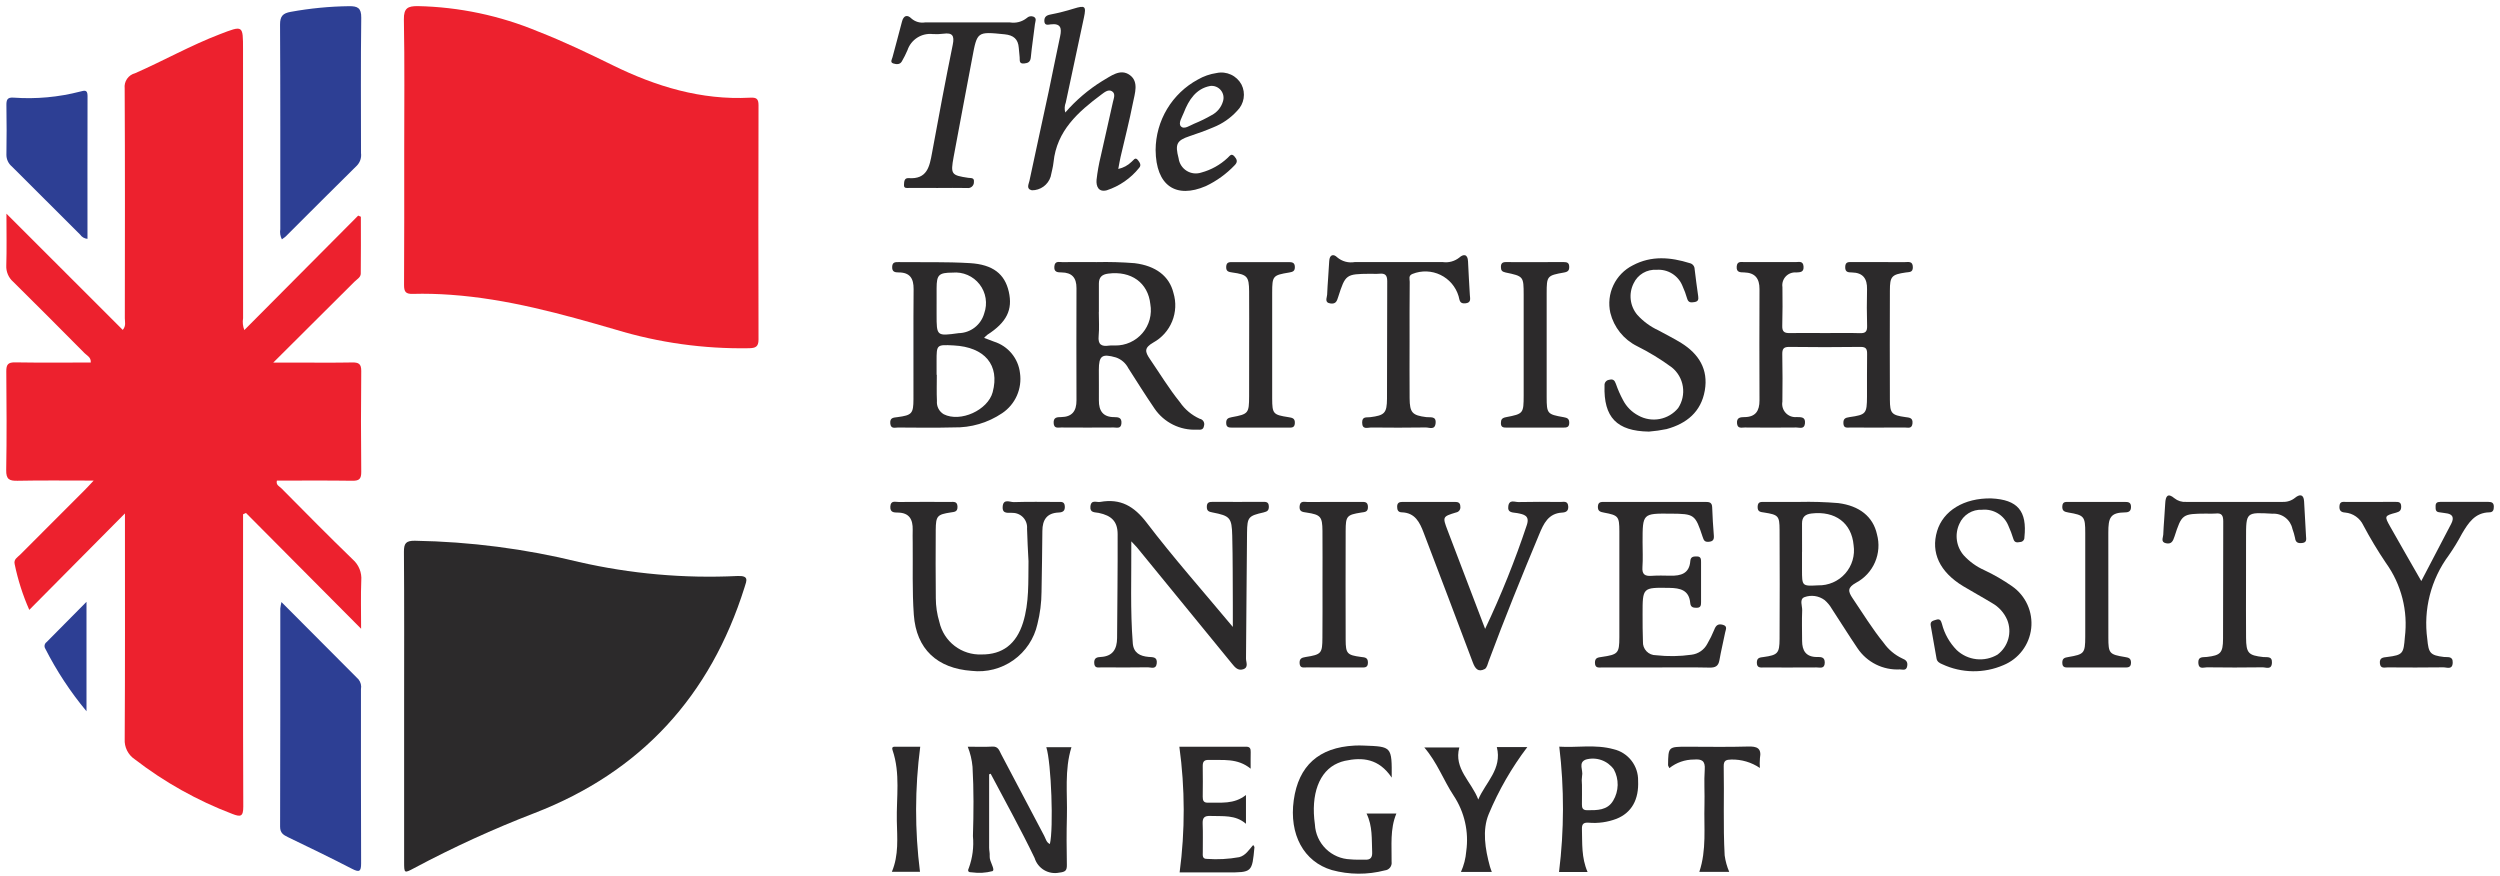 <svg width="314" height="110" viewBox="0 0 314 110" fill="none" xmlns="http://www.w3.org/2000/svg">
<path d="M229.261 41.832C230.71 41.832 232.161 41.799 233.61 41.846C234.304 41.868 234.528 41.64 234.509 40.946C234.465 39.409 234.462 37.871 234.5 36.333C234.535 34.993 233.986 34.245 232.6 34.22C232.134 34.211 231.745 34.202 231.758 33.536C231.772 32.845 232.198 32.914 232.646 32.915C234.846 32.92 237.038 32.915 239.235 32.922C239.683 32.922 240.245 32.754 240.253 33.557C240.259 34.242 239.803 34.157 239.37 34.223C237.598 34.48 237.37 34.708 237.37 36.492C237.352 41.062 237.352 45.632 237.37 50.201C237.378 51.923 237.595 52.144 239.295 52.383C239.803 52.455 240.274 52.451 240.209 53.175C240.144 53.899 239.615 53.693 239.222 53.695C236.937 53.71 234.653 53.705 232.368 53.7C231.994 53.7 231.558 53.816 231.531 53.174C231.506 52.589 231.765 52.465 232.295 52.389C234.389 52.089 234.483 51.956 234.495 49.789C234.503 48.032 234.48 46.274 234.508 44.517C234.517 43.903 234.441 43.562 233.677 43.572C230.689 43.614 227.701 43.609 224.714 43.572C223.977 43.564 223.844 43.872 223.855 44.517C223.888 46.494 223.899 48.472 223.867 50.448C223.822 50.699 223.837 50.956 223.908 51.2C223.98 51.445 224.107 51.669 224.279 51.856C224.451 52.044 224.665 52.189 224.902 52.28C225.14 52.372 225.395 52.407 225.649 52.384C226.149 52.409 226.779 52.302 226.706 53.157C226.638 53.964 226.026 53.688 225.607 53.693C223.454 53.717 221.3 53.712 219.147 53.693C218.747 53.693 218.226 53.879 218.169 53.163C218.112 52.447 218.58 52.39 219.092 52.388C220.5 52.382 220.998 51.606 220.992 50.288C220.972 45.631 220.972 40.974 220.992 36.316C221 34.967 220.434 34.256 219.068 34.216C218.574 34.203 218.076 34.231 218.13 33.477C218.181 32.777 218.684 32.918 219.094 32.917C221.246 32.907 223.399 32.907 225.552 32.917C225.952 32.917 226.466 32.742 226.524 33.46C226.584 34.204 226.108 34.194 225.605 34.22C225.362 34.199 225.117 34.233 224.89 34.319C224.662 34.406 224.457 34.544 224.29 34.721C224.124 34.899 223.999 35.112 223.927 35.345C223.855 35.578 223.837 35.824 223.873 36.065C223.895 37.69 223.895 39.316 223.852 40.941C223.833 41.647 224.11 41.849 224.779 41.833C226.272 41.806 227.767 41.832 229.261 41.832Z" fill="#2C2A2B"/>
<path d="M142.093 67.994C142.118 72.494 141.949 76.653 142.279 80.807C142.379 82.007 143.191 82.416 144.261 82.507C144.774 82.552 145.381 82.472 145.288 83.314C145.199 84.126 144.575 83.809 144.172 83.814C142.239 83.846 140.306 83.836 138.373 83.822C137.973 83.822 137.458 83.993 137.433 83.259C137.411 82.625 137.778 82.539 138.258 82.514C139.766 82.436 140.297 81.514 140.306 80.14C140.335 75.789 140.391 71.44 140.375 67.088C140.37 65.505 139.621 64.76 138 64.42C137.518 64.32 136.867 64.437 136.957 63.595C137.057 62.708 137.735 63.122 138.181 63.042C140.724 62.586 142.434 63.563 144.029 65.657C147.376 70.049 151.049 74.193 154.843 78.744C154.843 77.599 154.843 76.796 154.843 75.992C154.824 73.092 154.843 70.192 154.769 67.292C154.714 65.015 154.491 64.792 152.285 64.362C151.83 64.274 151.573 64.187 151.576 63.656C151.576 63.088 151.882 63.03 152.335 63.033C154.401 63.046 156.466 63.039 158.534 63.033C158.934 63.033 159.346 62.982 159.365 63.587C159.381 64.064 159.219 64.244 158.72 64.357C156.803 64.792 156.653 64.939 156.628 66.898C156.561 72.171 156.56 77.445 156.498 82.718C156.493 83.167 156.862 83.833 156.129 84.064C155.472 84.271 155.099 83.801 154.722 83.339C150.752 78.468 146.775 73.602 142.791 68.739C142.65 68.583 142.495 68.431 142.093 67.994Z" fill="#2C2A2B"/>
<path d="M137.74 32.92C139.331 32.884 140.922 32.929 142.508 33.055C145.164 33.384 146.867 34.674 147.386 36.797C147.742 37.969 147.684 39.227 147.222 40.362C146.76 41.496 145.922 42.436 144.848 43.026C143.697 43.692 143.797 44.172 144.434 45.101C145.674 46.913 146.809 48.795 148.192 50.507C148.815 51.42 149.678 52.143 150.685 52.597C150.781 52.614 150.872 52.651 150.953 52.706C151.033 52.76 151.101 52.831 151.152 52.914C151.203 52.997 151.236 53.089 151.249 53.186C151.261 53.282 151.253 53.38 151.226 53.473C151.134 54.066 150.721 53.966 150.335 53.964C149.296 54.016 148.262 53.801 147.331 53.339C146.4 52.877 145.602 52.184 145.016 51.326C143.876 49.659 142.806 47.944 141.715 46.243C141.393 45.612 140.84 45.131 140.171 44.898C138.412 44.392 138.014 44.667 138.015 46.468C138.015 47.742 138.031 49.016 138.02 50.29C138.009 51.59 138.532 52.39 139.938 52.39C140.454 52.39 140.907 52.439 140.852 53.167C140.797 53.895 140.264 53.69 139.878 53.693C137.678 53.71 135.484 53.707 133.287 53.693C132.887 53.693 132.378 53.861 132.339 53.137C132.298 52.391 132.788 52.393 133.279 52.386C134.669 52.365 135.211 51.615 135.206 50.286C135.19 45.585 135.19 40.885 135.206 36.186C135.212 34.872 134.626 34.229 133.328 34.216C132.807 34.216 132.353 34.176 132.429 33.445C132.5 32.734 133.028 32.927 133.417 32.922C134.781 32.908 136.143 32.92 137.74 32.92ZM138.02 39.181H138.011C138.011 40.192 138.084 41.209 137.99 42.211C137.89 43.258 138.327 43.549 139.27 43.411C139.528 43.373 139.795 43.411 140.059 43.394C140.712 43.403 141.358 43.268 141.952 42.999C142.546 42.73 143.073 42.332 143.495 41.835C143.918 41.339 144.225 40.755 144.396 40.125C144.566 39.495 144.595 38.836 144.481 38.194C144.191 35.507 142.072 33.994 139.197 34.366C138.383 34.466 138.02 34.839 138.02 35.627V39.181Z" fill="#2C2A2B"/>
<path d="M225.961 63.041C227.602 63.002 229.244 63.05 230.88 63.187C233.541 63.522 235.26 64.887 235.748 67.112C236.065 68.272 235.979 69.505 235.503 70.609C235.027 71.714 234.19 72.623 233.128 73.189C232.033 73.803 232.088 74.255 232.693 75.148C233.975 77.038 235.163 78.993 236.61 80.768C237.198 81.597 237.99 82.261 238.91 82.695C239.382 82.885 239.639 83.108 239.545 83.659C239.438 84.291 238.965 84.079 238.62 84.079C237.582 84.134 236.547 83.919 235.616 83.455C234.686 82.991 233.891 82.294 233.311 81.431C232.201 79.797 231.163 78.113 230.076 76.463C229.838 76.046 229.528 75.674 229.162 75.363C228.805 75.1 228.388 74.929 227.949 74.865C227.51 74.802 227.062 74.848 226.646 74.999C225.97 75.251 226.378 76.099 226.354 76.665C226.299 77.937 226.342 79.213 226.344 80.487C226.344 81.721 226.823 82.508 228.19 82.521C228.652 82.521 229.2 82.467 229.19 83.229C229.176 84.049 228.58 83.829 228.151 83.829C225.951 83.846 223.755 83.837 221.558 83.836C221.125 83.836 220.659 83.928 220.659 83.224C220.659 82.574 221.074 82.582 221.529 82.518C223.284 82.27 223.505 82.051 223.514 80.248C223.538 75.677 223.538 71.107 223.514 66.537C223.506 64.798 223.353 64.653 221.592 64.376C221.135 64.304 220.745 64.311 220.758 63.656C220.772 62.943 221.237 63.049 221.659 63.047C223.02 63.038 224.382 63.041 225.961 63.041ZM226.339 69.303H226.332V71.544C226.332 73.626 226.332 73.626 228.357 73.519C228.998 73.535 229.635 73.41 230.223 73.154C230.811 72.898 231.335 72.516 231.76 72.036C232.184 71.555 232.499 70.988 232.681 70.373C232.863 69.758 232.908 69.111 232.813 68.477C232.564 65.682 230.505 64.147 227.535 64.493C226.734 64.586 226.334 64.937 226.334 65.743C226.341 66.929 226.339 68.116 226.339 69.3V69.303Z" fill="#2C2A2B"/>
<path d="M123.601 42.439C124.131 42.639 124.495 42.763 124.851 42.91C125.717 43.182 126.485 43.699 127.064 44.399C127.643 45.099 128.006 45.951 128.11 46.853C128.25 47.818 128.114 48.802 127.72 49.694C127.325 50.585 126.687 51.347 125.878 51.892C124.08 53.106 121.948 53.732 119.779 53.683C117.453 53.744 115.123 53.711 112.796 53.697C112.411 53.697 111.877 53.908 111.818 53.176C111.759 52.444 112.219 52.458 112.73 52.39C114.53 52.152 114.723 51.948 114.73 50.153C114.744 45.541 114.707 40.929 114.749 36.318C114.761 34.97 114.284 34.218 112.881 34.218C112.39 34.218 112.03 34.145 112.058 33.506C112.083 32.915 112.448 32.915 112.858 32.919C115.843 32.952 118.834 32.872 121.811 33.048C124.728 33.221 126.197 34.425 126.701 36.626C127.224 38.906 126.439 40.485 124.002 42.054C123.859 42.173 123.725 42.302 123.601 42.439ZM117.636 47.077H117.665C117.665 48.177 117.627 49.271 117.679 50.365C117.649 50.696 117.714 51.029 117.867 51.325C118.019 51.62 118.253 51.866 118.541 52.033C120.622 53.081 124.076 51.521 124.68 49.257C125.587 45.857 123.699 43.589 119.781 43.386C117.634 43.275 117.634 43.275 117.634 45.366L117.636 47.077ZM117.636 38.177V39.495C117.636 42.226 117.636 42.225 120.402 41.845C121.135 41.832 121.844 41.583 122.423 41.134C123.003 40.685 123.422 40.061 123.619 39.355C123.835 38.747 123.895 38.094 123.793 37.457C123.691 36.819 123.429 36.218 123.033 35.709C122.637 35.199 122.119 34.797 121.527 34.54C120.935 34.284 120.287 34.18 119.645 34.24C117.912 34.248 117.644 34.504 117.637 36.198C117.635 36.858 117.638 37.517 117.637 38.177H117.636Z" fill="#2C2A2B"/>
<path d="M207.972 83.832C205.73 83.832 203.488 83.832 201.245 83.832C200.83 83.832 200.336 83.969 200.325 83.247C200.316 82.614 200.692 82.58 201.166 82.512C203.233 82.212 203.386 82.05 203.391 80.042C203.402 75.601 203.402 71.16 203.391 66.72C203.385 64.864 203.261 64.72 201.483 64.389C200.983 64.297 200.663 64.204 200.696 63.602C200.729 63 201.136 63.045 201.531 63.045C205.751 63.045 209.971 63.043 214.192 63.04C214.685 63.04 215.033 63.089 215.05 63.724C215.083 64.91 215.171 66.095 215.26 67.278C215.297 67.761 215.16 68 214.635 68.048C214.11 68.096 214 67.884 213.85 67.428C212.916 64.596 212.81 64.539 209.855 64.514C206.308 64.484 206.308 64.484 206.308 68.076C206.308 69.131 206.366 70.19 206.29 71.24C206.225 72.15 206.607 72.382 207.428 72.325C208.216 72.271 209.011 72.291 209.802 72.308C211.116 72.336 212.184 72.044 212.302 70.467C212.344 69.907 212.707 69.884 213.135 69.888C213.659 69.894 213.652 70.249 213.652 70.612C213.652 72.283 213.652 73.953 213.652 75.624C213.652 75.999 213.631 76.331 213.119 76.338C212.679 76.344 212.342 76.286 212.294 75.738C212.152 74.11 211.033 73.859 209.678 73.838C206.307 73.785 206.305 73.765 206.309 77.162C206.309 78.305 206.31 79.449 206.354 80.59C206.341 80.811 206.374 81.032 206.45 81.24C206.526 81.448 206.645 81.638 206.798 81.798C206.951 81.958 207.135 82.085 207.339 82.17C207.543 82.256 207.763 82.299 207.984 82.296C209.471 82.464 210.972 82.443 212.453 82.233C212.871 82.183 213.27 82.032 213.616 81.793C213.963 81.554 214.245 81.234 214.44 80.861C214.772 80.292 215.063 79.7 215.311 79.09C215.518 78.539 215.797 78.312 216.388 78.474C217.016 78.646 216.751 79.074 216.682 79.427C216.453 80.59 216.163 81.743 215.962 82.911C215.83 83.675 215.447 83.868 214.703 83.851C212.459 83.8 210.215 83.832 207.972 83.832Z" fill="#2C2A2B"/>
<path d="M129.18 70.483C129.116 69.122 129.026 67.762 128.997 66.4C129.019 66.147 128.988 65.892 128.906 65.652C128.825 65.411 128.693 65.191 128.521 65.004C128.349 64.817 128.14 64.669 127.907 64.568C127.674 64.466 127.422 64.415 127.169 64.417C126.703 64.355 125.88 64.632 125.934 63.665C125.996 62.572 126.853 63.081 127.345 63.065C129.189 63.006 131.037 63.038 132.884 63.044C133.265 63.044 133.695 62.957 133.739 63.572C133.781 64.155 133.514 64.348 132.979 64.372C131.493 64.429 130.925 65.28 130.922 66.697C130.914 69.247 130.847 71.797 130.816 74.345C130.807 75.709 130.633 77.067 130.299 78.389C129.892 80.215 128.823 81.825 127.299 82.909C125.775 83.993 123.904 84.475 122.046 84.261C117.709 83.95 115.085 81.528 114.776 77.219C114.559 74.2 114.67 71.157 114.635 68.119C114.629 67.592 114.62 67.064 114.635 66.537C114.661 65.258 114.224 64.403 112.779 64.379C112.308 64.372 111.786 64.388 111.825 63.63C111.868 62.808 112.463 63.054 112.885 63.05C115.039 63.029 117.193 63.037 119.347 63.043C119.771 63.043 120.247 62.938 120.261 63.643C120.277 64.297 119.881 64.289 119.423 64.36C117.716 64.623 117.545 64.795 117.528 66.56C117.501 69.418 117.518 72.276 117.538 75.133C117.541 76.146 117.692 77.154 117.986 78.124C118.251 79.319 118.929 80.382 119.9 81.127C120.871 81.872 122.073 82.253 123.296 82.201C125.903 82.22 127.652 80.901 128.496 78.196C129.276 75.683 129.143 73.076 129.18 70.483Z" fill="#2C2A2B"/>
<path d="M133.8 14.132C135.133 12.593 136.69 11.264 138.42 10.19C139.506 9.58 140.705 8.543 141.92 9.439C143.06 10.28 142.53 11.739 142.301 12.906C141.855 15.189 141.267 17.444 140.744 19.712C140.638 20.173 140.564 20.643 140.455 21.22C141.083 21.085 141.661 20.776 142.12 20.327C142.359 20.167 142.57 19.627 142.947 20.139C143.147 20.413 143.391 20.739 143.072 21.087C142.02 22.398 140.61 23.375 139.014 23.9C137.978 24.172 137.656 23.407 137.727 22.58C137.841 21.578 138.018 20.584 138.258 19.604C138.758 17.331 139.294 15.066 139.788 12.792C139.888 12.347 140.151 11.757 139.658 11.46C139.203 11.185 138.723 11.586 138.352 11.86C135.421 14.044 132.726 16.402 132.322 20.385C132.26 20.994 132.083 21.591 131.96 22.193C131.802 22.692 131.487 23.127 131.063 23.434C130.639 23.742 130.128 23.905 129.605 23.901C128.85 23.732 129.21 23.128 129.297 22.715C130.088 18.977 130.915 15.246 131.713 11.509C132.207 9.19 132.651 6.86 133.156 4.544C133.382 3.509 133.206 2.913 131.972 3.059C131.682 3.094 131.205 3.251 131.171 2.675C131.144 2.154 131.397 1.925 131.934 1.824C132.923 1.632 133.901 1.385 134.864 1.084C136.283 0.647 136.448 0.762 136.146 2.184C135.391 5.75 134.623 9.313 133.863 12.878C133.703 13.277 133.681 13.719 133.8 14.132Z" fill="#2C2A2B"/>
<path d="M186.532 78.987C188.541 74.746 190.291 70.387 191.772 65.934C192.163 64.748 191.39 64.603 190.56 64.445C190.036 64.345 189.302 64.456 189.446 63.545C189.581 62.695 190.274 63.069 190.717 63.058C192.474 63.015 194.232 63.032 195.99 63.047C196.39 63.047 196.914 62.869 196.969 63.583C197.015 64.175 196.707 64.355 196.193 64.383C194.469 64.475 193.876 65.783 193.328 67.103C191.128 72.371 188.981 77.658 186.993 83.01C186.859 83.372 186.757 83.889 186.482 84.032C185.662 84.458 185.282 83.997 184.982 83.193C182.955 77.764 180.876 72.355 178.822 66.936C178.322 65.613 177.741 64.396 176.054 64.348C175.594 64.334 175.482 64.048 175.482 63.639C175.482 63.175 175.721 63.039 176.145 63.039C178.345 63.046 180.543 63.046 182.738 63.039C183.153 63.039 183.413 63.15 183.417 63.619C183.431 63.703 183.429 63.79 183.409 63.873C183.389 63.957 183.354 64.035 183.304 64.105C183.253 64.174 183.19 64.233 183.117 64.278C183.044 64.323 182.963 64.353 182.878 64.366C181.178 64.883 181.17 64.911 181.809 66.594C183.375 70.727 184.95 74.858 186.532 78.987Z" fill="#2C2A2B"/>
<path d="M177.043 42.911C177.043 45.284 177.027 47.656 177.048 50.028C177.064 51.838 177.385 52.168 179.148 52.391C179.657 52.456 180.419 52.215 180.309 53.18C180.209 54.057 179.509 53.68 179.066 53.689C176.782 53.726 174.497 53.719 172.213 53.694C171.769 53.694 171.094 54.01 171.087 53.073C171.08 52.273 171.642 52.455 172.087 52.399C173.894 52.173 174.197 51.899 174.207 50.072C174.235 45.152 174.207 40.231 174.236 35.311C174.236 34.525 173.944 34.311 173.236 34.38C172.845 34.418 172.446 34.38 172.051 34.388C169.06 34.416 168.988 34.457 168.08 37.288C167.92 37.788 167.802 38.198 167.142 38.12C166.295 38.02 166.673 37.407 166.688 37.012C166.745 35.612 166.882 34.212 166.949 32.804C166.989 31.962 167.491 31.859 167.949 32.318C168.249 32.573 168.602 32.759 168.982 32.863C169.362 32.966 169.76 32.985 170.149 32.918C173.839 32.924 177.529 32.924 181.22 32.918C181.587 32.969 181.961 32.945 182.319 32.846C182.677 32.747 183.01 32.576 183.3 32.344C183.77 31.911 184.35 31.859 184.384 32.833C184.432 34.233 184.545 35.633 184.613 37.042C184.636 37.494 184.827 38.026 184.038 38.102C183.292 38.173 183.332 37.654 183.2 37.202C183.027 36.622 182.735 36.085 182.344 35.624C181.952 35.164 181.468 34.79 180.924 34.526C180.379 34.263 179.786 34.116 179.182 34.094C178.577 34.073 177.975 34.178 177.414 34.402C176.865 34.613 177.063 35.049 177.06 35.396C177.034 37.9 177.042 40.407 177.043 42.911Z" fill="#2C2A2B"/>
<path d="M282.1 73.117C282.1 75.447 282.085 77.777 282.106 80.106C282.123 82.037 282.397 82.315 284.256 82.524C284.731 82.577 285.398 82.367 285.356 83.248C285.311 84.175 284.604 83.809 284.174 83.816C281.845 83.851 279.514 83.846 277.185 83.816C276.785 83.816 276.156 84.116 276.109 83.274C276.06 82.411 276.69 82.574 277.182 82.512C278.893 82.312 279.205 82.012 279.214 80.256C279.241 75.333 279.214 70.409 279.239 65.486C279.239 64.769 279.066 64.406 278.285 64.499C277.891 64.524 277.495 64.527 277.1 64.509C274.1 64.532 274.035 64.559 273.114 67.399C272.926 67.979 272.723 68.378 272.049 68.233C271.349 68.083 271.688 67.533 271.703 67.163C271.758 65.846 271.889 64.532 271.953 63.216C271.996 62.316 272.269 61.871 273.11 62.582C273.522 62.914 274.044 63.077 274.571 63.039C278.615 63.039 282.659 63.039 286.703 63.039C287.274 63.063 287.834 62.876 288.274 62.512C288.806 62.079 289.345 62.026 289.394 62.979C289.469 64.427 289.558 65.879 289.635 67.323C289.655 67.706 289.771 68.132 289.156 68.201C288.635 68.26 288.323 68.148 288.256 67.558C288.173 67.172 288.063 66.793 287.927 66.422C287.809 65.859 287.492 65.358 287.034 65.009C286.576 64.66 286.009 64.487 285.435 64.522C282.103 64.335 282.104 64.3 282.104 67.575C282.102 69.424 282.1 71.271 282.1 73.117Z" fill="#2C2A2B"/>
<path d="M304.113 72.981L307.863 65.803C308.273 65.019 308.084 64.549 307.163 64.456C306.901 64.43 306.643 64.367 306.381 64.343C305.86 64.296 305.918 63.913 305.912 63.564C305.905 63.174 306.102 63.036 306.485 63.038C308.507 63.049 310.529 63.049 312.552 63.038C312.975 63.038 313.221 63.162 313.225 63.626C313.225 64.026 313.145 64.34 312.673 64.349C310.848 64.382 310.019 65.681 309.222 67.035C308.728 67.967 308.178 68.869 307.576 69.735C305.326 72.762 304.354 76.55 304.87 80.286C305.031 82.011 305.216 82.307 306.954 82.515C307.43 82.572 308.095 82.366 308.061 83.241C308.026 84.168 307.319 83.812 306.887 83.818C304.557 83.851 302.227 83.841 299.897 83.825C299.507 83.825 298.973 84.025 298.913 83.305C298.853 82.585 299.323 82.578 299.832 82.516C301.838 82.27 301.887 82.063 302.05 80.029C302.461 76.735 301.613 73.407 299.675 70.712C298.643 69.182 297.692 67.598 296.827 65.968C296.62 65.527 296.302 65.149 295.903 64.87C295.505 64.591 295.04 64.421 294.556 64.378C293.996 64.343 293.793 64.097 293.837 63.544C293.888 62.908 294.349 63.05 294.712 63.044C296.735 63.033 298.758 63.044 300.781 63.037C301.192 63.037 301.581 63.002 301.589 63.605C301.597 64.085 301.417 64.267 300.94 64.393C299.469 64.782 299.462 64.821 300.222 66.168C301.448 68.347 302.701 70.511 304.113 72.981Z" fill="#2C2A2B"/>
<path d="M207.107 54.209C203.069 54.147 201.402 52.419 201.529 48.425C201.511 48.253 201.562 48.081 201.671 47.946C201.779 47.811 201.936 47.724 202.108 47.704C202.598 47.57 202.8 47.758 202.961 48.223C203.204 48.928 203.505 49.611 203.86 50.266C204.288 51.092 204.961 51.765 205.785 52.194C206.597 52.646 207.541 52.8 208.454 52.627C209.367 52.454 210.19 51.967 210.779 51.249C211.304 50.452 211.513 49.489 211.366 48.546C211.22 47.604 210.728 46.749 209.987 46.149C208.609 45.133 207.145 44.238 205.613 43.475C204.784 43.063 204.055 42.477 203.476 41.755C202.897 41.034 202.481 40.195 202.259 39.297C201.995 38.13 202.13 36.908 202.641 35.826C203.152 34.744 204.011 33.864 205.079 33.326C207.42 32.082 209.816 32.297 212.238 33.052C212.409 33.09 212.561 33.184 212.671 33.319C212.781 33.454 212.843 33.622 212.845 33.796C212.978 34.93 213.132 36.061 213.292 37.196C213.348 37.596 213.313 37.865 212.824 37.942C212.391 38.01 212.061 38.034 211.907 37.508C211.751 36.961 211.553 36.426 211.316 35.908C211.06 35.27 210.607 34.73 210.023 34.367C209.439 34.004 208.754 33.836 208.069 33.888C207.471 33.847 206.876 33.988 206.36 34.292C205.845 34.597 205.434 35.05 205.182 35.593C204.863 36.227 204.738 36.94 204.821 37.644C204.905 38.348 205.193 39.013 205.652 39.554C206.392 40.369 207.289 41.027 208.289 41.489C209.248 42.022 210.237 42.502 211.167 43.081C213.367 44.452 214.586 46.388 214.123 49.048C213.657 51.731 211.838 53.206 209.323 53.893C208.591 54.046 207.851 54.151 207.107 54.209Z" fill="#2C2A2B"/>
<path d="M250.139 62.6C249.933 62.6 250.021 62.6 250.108 62.6C253.422 62.757 254.619 64.179 254.266 67.488C254.271 67.563 254.26 67.637 254.235 67.708C254.21 67.778 254.172 67.843 254.121 67.898C254.071 67.953 254.01 67.998 253.942 68.029C253.874 68.06 253.8 68.077 253.725 68.079C253.357 68.142 253.041 68.188 252.888 67.714C252.708 67.126 252.491 66.551 252.235 65.992C251.969 65.356 251.507 64.822 250.915 64.468C250.323 64.115 249.634 63.959 248.948 64.026C248.348 63.994 247.753 64.147 247.243 64.464C246.732 64.781 246.332 65.247 246.095 65.799C245.795 66.442 245.688 67.159 245.787 67.862C245.886 68.565 246.187 69.225 246.654 69.76C247.37 70.54 248.238 71.166 249.204 71.6C250.439 72.178 251.62 72.863 252.737 73.645C253.57 74.229 254.231 75.027 254.65 75.955C255.069 76.883 255.231 77.906 255.119 78.918C255.006 79.93 254.624 80.893 254.011 81.706C253.398 82.519 252.578 83.152 251.636 83.539C250.422 84.066 249.109 84.328 247.785 84.309C246.462 84.291 245.157 83.992 243.957 83.431C243.623 83.295 243.304 83.115 243.233 82.731C242.98 81.348 242.752 79.961 242.5 78.578C242.393 77.995 242.821 77.96 243.193 77.836C243.693 77.669 243.799 78.002 243.907 78.357C244.223 79.599 244.863 80.735 245.763 81.649C246.439 82.286 247.303 82.687 248.227 82.791C249.15 82.894 250.082 82.695 250.883 82.224C251.54 81.735 252.017 81.041 252.239 80.252C252.46 79.463 252.414 78.622 252.108 77.862C251.722 76.965 251.052 76.219 250.199 75.742C248.999 75.009 247.758 74.342 246.558 73.616C243.622 71.828 242.491 69.407 243.298 66.705C244.059 64.162 246.663 62.528 250.139 62.6Z" fill="#2C2A2B"/>
<path d="M117.779 23.609C116.593 23.609 115.407 23.616 114.221 23.604C113.941 23.604 113.514 23.71 113.541 23.234C113.562 22.876 113.542 22.334 114.118 22.373C116.463 22.547 116.751 20.913 117.067 19.186C117.895 14.653 118.749 10.124 119.667 5.609C119.902 4.46 119.612 4.079 118.481 4.236C118.045 4.292 117.605 4.306 117.166 4.279C116.483 4.2 115.793 4.358 115.212 4.727C114.631 5.096 114.195 5.654 113.977 6.306C113.771 6.79 113.534 7.261 113.269 7.715C113.02 8.146 112.568 8.082 112.205 7.972C111.753 7.834 112.031 7.451 112.097 7.193C112.48 5.706 112.908 4.23 113.281 2.741C113.481 1.928 113.953 1.799 114.481 2.329C114.711 2.53 114.982 2.678 115.276 2.763C115.57 2.847 115.879 2.865 116.18 2.816C119.737 2.816 123.294 2.816 126.852 2.816C127.221 2.876 127.598 2.859 127.96 2.765C128.321 2.672 128.659 2.504 128.952 2.273C129.062 2.161 129.202 2.084 129.356 2.052C129.509 2.021 129.669 2.037 129.813 2.097C130.258 2.297 130.027 2.707 129.99 3.022C129.827 4.422 129.604 5.806 129.471 7.204C129.415 7.79 129.118 7.926 128.627 7.974C127.956 8.039 128.104 7.556 128.068 7.189C128.03 6.796 127.986 6.403 127.958 6.009C127.879 4.909 127.302 4.423 126.188 4.309C122.722 3.963 122.735 3.933 122.11 7.294C121.339 11.436 120.532 15.571 119.775 19.716C119.375 21.9 119.486 22.016 121.617 22.336C121.942 22.385 122.389 22.284 122.324 22.848C122.329 22.958 122.31 23.067 122.268 23.168C122.226 23.27 122.161 23.36 122.08 23.434C121.998 23.507 121.901 23.561 121.796 23.592C121.691 23.623 121.58 23.63 121.472 23.613C120.239 23.585 119.008 23.609 117.779 23.609Z" fill="#2C2A2B"/>
<path d="M124.235 97.254C124.235 100.329 124.235 103.404 124.235 106.477C124.235 106.828 124.335 107.177 124.304 107.528C124.252 108.228 125.055 109.216 124.649 109.417C123.81 109.638 122.934 109.689 122.075 109.567C121.686 109.575 121.466 109.461 121.684 109.027C122.152 107.744 122.328 106.373 122.2 105.014C122.29 102.114 122.315 99.214 122.149 96.314C122.072 95.447 121.87 94.595 121.549 93.786C122.649 93.786 123.649 93.83 124.649 93.771C125.381 93.728 125.508 94.276 125.74 94.715C127.548 98.131 129.335 101.558 131.148 104.971C131.341 105.334 131.415 105.805 131.864 106.011C132.341 104.078 132.043 95.778 131.415 93.848H134.574C133.683 96.718 134.079 99.656 134.003 102.562C133.95 104.582 133.958 106.604 133.998 108.625C134.012 109.36 133.793 109.515 133.048 109.601C132.395 109.737 131.716 109.624 131.142 109.285C130.569 108.946 130.142 108.404 129.947 107.767C128.225 104.181 126.283 100.702 124.428 97.18L124.235 97.254Z" fill="#2C2A2B"/>
<path d="M174.801 97.669C173.191 95.281 171.149 95.077 168.906 95.562C168.605 95.63 168.312 95.726 168.031 95.85C165.693 96.85 164.612 99.75 165.152 103.55C165.209 104.708 165.7 105.803 166.528 106.615C167.356 107.428 168.459 107.898 169.619 107.934C170.226 108.005 170.847 107.953 171.46 107.978C172.142 108.005 172.375 107.702 172.344 107.023C172.271 105.415 172.416 103.785 171.639 102.182H175.384C174.565 104.146 174.814 106.204 174.784 108.234C174.803 108.362 174.796 108.492 174.763 108.617C174.73 108.742 174.672 108.859 174.593 108.961C174.513 109.062 174.414 109.147 174.3 109.209C174.187 109.271 174.062 109.309 173.934 109.321C171.751 109.889 169.457 109.875 167.282 109.28C163.745 108.23 161.901 104.808 162.494 100.507C163.094 96.176 165.648 93.875 170.128 93.645C170.522 93.624 170.919 93.628 171.315 93.645C174.821 93.771 174.821 93.772 174.801 97.669Z" fill="#2C2A2B"/>
<path d="M157.081 96.547C155.417 95.183 153.582 95.501 151.8 95.447C151.2 95.429 151.055 95.713 151.063 96.247C151.083 97.521 151.079 98.796 151.063 100.07C151.057 100.534 151.164 100.832 151.709 100.817C153.315 100.774 154.977 101.059 156.493 99.851V103.469C155.167 102.304 153.567 102.547 152.012 102.483C151.247 102.452 151.022 102.731 151.054 103.466C151.104 104.651 151.064 105.839 151.071 107.025C151.071 107.403 150.971 107.883 151.583 107.877C152.942 107.975 154.308 107.902 155.649 107.66C156.458 107.447 156.87 106.732 157.4 106.13C157.488 106.281 157.563 106.348 157.558 106.408C157.264 109.576 157.264 109.576 154.101 109.576H148.161C148.857 104.335 148.846 99.025 148.127 93.787C150.842 93.787 153.682 93.787 156.527 93.787C157.027 93.787 157.095 94.069 157.088 94.467C157.073 95.076 157.081 95.69 157.081 96.547Z" fill="#2C2A2B"/>
<path d="M192.834 32.922C194.02 32.922 195.205 32.927 196.391 32.917C196.791 32.917 197.075 32.98 197.092 33.468C197.109 33.938 196.971 34.134 196.451 34.226C194.303 34.607 194.266 34.668 194.261 36.832C194.251 41.179 194.251 45.525 194.261 49.872C194.266 51.956 194.333 52.038 196.386 52.397C196.85 52.478 197.1 52.588 197.097 53.107C197.097 53.688 196.753 53.707 196.319 53.707C193.949 53.698 191.578 53.698 189.207 53.707C188.818 53.707 188.521 53.672 188.514 53.164C188.508 52.694 188.644 52.495 189.157 52.397C191.336 51.98 191.367 51.927 191.373 49.67C191.383 45.455 191.383 41.241 191.373 37.026C191.368 34.717 191.359 34.695 189.086 34.221C188.627 34.121 188.52 33.94 188.515 33.537C188.509 33.087 188.702 32.913 189.144 32.917C190.376 32.931 191.6 32.923 192.834 32.922Z" fill="#2C2A2B"/>
<path d="M263.212 83.832C262.112 83.832 261.012 83.832 259.912 83.832C259.478 83.832 259.012 83.915 259.024 83.212C259.032 82.665 259.336 82.598 259.771 82.524C261.787 82.181 261.902 82.051 261.907 79.996C261.919 75.644 261.919 71.292 261.907 66.941C261.907 64.864 261.783 64.709 259.792 64.372C259.275 64.284 258.992 64.167 259.026 63.578C259.064 62.955 259.493 63.048 259.873 63.047C262.203 63.041 264.533 63.047 266.863 63.042C267.293 63.042 267.648 63.069 267.654 63.649C267.66 64.17 267.408 64.349 266.933 64.355C265.033 64.375 264.803 65.037 264.805 66.905C264.811 71.305 264.8 75.697 264.81 80.092C264.815 82.072 264.921 82.192 266.889 82.521C267.321 82.594 267.642 82.654 267.654 83.2C267.668 83.888 267.216 83.834 266.768 83.833C265.584 83.831 264.399 83.831 263.212 83.832Z" fill="#2C2A2B"/>
<path d="M166.106 73.387C166.106 71.149 166.121 68.911 166.101 66.673C166.085 64.892 165.872 64.649 164.124 64.381C163.612 64.303 163.163 64.29 163.231 63.576C163.299 62.862 163.819 63.052 164.214 63.049C166.452 63.035 168.691 63.049 170.929 63.04C171.383 63.04 171.804 62.99 171.814 63.671C171.824 64.328 171.414 64.305 170.96 64.377C169.16 64.666 169.021 64.812 169.015 66.665C169.001 71.229 169.001 75.793 169.015 80.357C169.022 82.099 169.201 82.277 170.938 82.512C171.39 82.573 171.806 82.553 171.812 83.206C171.818 83.899 171.383 83.835 170.934 83.834C168.652 83.834 166.37 83.834 164.088 83.828C163.722 83.828 163.271 83.95 163.231 83.318C163.194 82.735 163.472 82.597 163.995 82.518C165.965 82.21 166.087 82.06 166.095 80.105C166.117 77.864 166.107 75.626 166.106 73.387Z" fill="#2C2A2B"/>
<path d="M156.894 43.434C156.894 41.148 156.909 38.863 156.889 36.578C156.872 34.738 156.654 34.487 154.811 34.229C154.311 34.159 153.973 34.101 154.011 33.482C154.047 32.882 154.447 32.921 154.846 32.921C157.176 32.921 159.505 32.921 161.834 32.921C162.266 32.921 162.62 32.95 162.634 33.521C162.648 34.041 162.395 34.149 161.924 34.227C159.864 34.566 159.791 34.66 159.786 36.744C159.776 41.183 159.776 45.621 159.786 50.06C159.793 51.975 159.905 52.099 161.824 52.395C162.324 52.471 162.665 52.543 162.633 53.156C162.601 53.769 162.194 53.707 161.797 53.707C159.463 53.707 157.134 53.707 154.809 53.707C154.395 53.707 154.009 53.718 154.009 53.123C154.002 52.609 154.247 52.484 154.709 52.398C156.809 52.012 156.881 51.908 156.889 49.762C156.901 47.653 156.895 45.543 156.894 43.434Z" fill="#2C2A2B"/>
<path d="M199.401 109.526H195.813C196.464 104.299 196.475 99.011 195.845 93.781C198.016 93.929 200.361 93.46 202.672 94.102C203.559 94.309 204.349 94.814 204.908 95.533C205.468 96.252 205.764 97.142 205.746 98.053C205.859 100.432 204.928 102.083 203.032 102.841C201.919 103.266 200.724 103.433 199.537 103.331C198.921 103.29 198.67 103.467 198.691 104.125C198.746 105.91 198.61 107.714 199.401 109.526ZM198.694 98.511C198.694 99.346 198.706 100.182 198.69 101.017C198.681 101.481 198.789 101.761 199.337 101.763C200.592 101.77 201.896 101.794 202.62 100.553C202.972 99.963 203.164 99.291 203.178 98.603C203.191 97.916 203.025 97.237 202.696 96.634C202.308 96.093 201.763 95.684 201.136 95.464C200.508 95.243 199.827 95.22 199.186 95.399C198.17 95.779 198.886 96.767 198.707 97.46C198.659 97.808 198.653 98.161 198.69 98.511H198.694Z" fill="#2C2A2B"/>
<path d="M145.145 18.83C145.156 17.016 145.654 15.239 146.588 13.684C147.521 12.129 148.856 10.853 150.451 9.991C151.176 9.571 151.975 9.293 152.804 9.172C153.412 9.041 154.046 9.112 154.61 9.373C155.175 9.634 155.639 10.072 155.933 10.621C156.203 11.157 156.296 11.765 156.198 12.357C156.1 12.95 155.817 13.495 155.389 13.916C154.558 14.833 153.528 15.546 152.377 16C151.41 16.414 150.414 16.765 149.415 17.1C147.798 17.643 147.564 18.089 148.035 19.894C148.077 20.213 148.19 20.518 148.364 20.788C148.539 21.058 148.771 21.286 149.044 21.456C149.317 21.626 149.624 21.733 149.943 21.77C150.262 21.807 150.586 21.773 150.891 21.671C152.125 21.337 153.258 20.705 154.191 19.829C154.431 19.629 154.637 19.187 155.035 19.635C155.358 20 155.504 20.335 155.066 20.761C154.032 21.846 152.808 22.731 151.455 23.373C147.707 24.992 145.18 23.339 145.145 18.83ZM151.973 10.803C150.233 11.143 149.312 12.524 148.674 14.176C148.46 14.732 147.958 15.476 148.321 15.868C148.721 16.309 149.439 15.762 149.977 15.542C150.744 15.229 151.489 14.865 152.205 14.45C152.536 14.276 152.829 14.038 153.067 13.75C153.305 13.462 153.484 13.13 153.593 12.772C153.677 12.53 153.698 12.27 153.654 12.018C153.609 11.766 153.5 11.529 153.337 11.331C153.175 11.133 152.964 10.98 152.725 10.887C152.486 10.794 152.227 10.764 151.973 10.8V10.803Z" fill="#2C2A2B"/>
<path d="M188.001 93.833H191.831C189.866 96.421 188.238 99.248 186.986 102.247C186.151 104.252 186.532 106.647 187.137 108.847C187.192 109.047 187.274 109.239 187.372 109.519H183.493C183.863 108.7 184.089 107.822 184.16 106.926C184.507 104.477 183.943 101.986 182.575 99.926C181.302 98 180.521 95.766 178.891 93.882H183.291C182.556 96.556 184.844 98.194 185.669 100.421C186.582 98.264 188.701 96.587 188.001 93.833Z" fill="#2C2A2B"/>
<path d="M217.191 109.507H213.435C214.365 106.732 213.999 103.915 214.081 101.133C214.125 99.643 214.008 98.144 214.115 96.659C214.196 95.537 213.736 95.321 212.763 95.398C211.64 95.395 210.55 95.775 209.673 96.476C209.59 96.287 209.507 96.187 209.508 96.088C209.538 93.788 209.54 93.788 211.901 93.788C214.446 93.788 216.992 93.842 219.535 93.764C220.673 93.729 221.283 93.955 221.048 95.231C221.013 95.639 221.01 96.049 221.04 96.457C219.982 95.74 218.728 95.37 217.451 95.398C216.827 95.411 216.483 95.498 216.498 96.248C216.573 99.977 216.413 103.708 216.618 107.436C216.714 108.149 216.907 108.846 217.191 109.507Z" fill="#2C2A2B"/>
<path d="M115.55 109.5H112.018C112.904 107.4 112.685 105.232 112.641 103.108C112.581 100.146 113.099 97.139 112.107 94.229C111.924 93.694 112.369 93.795 112.641 93.791C113.641 93.779 114.649 93.791 115.581 93.791C114.9 99.004 114.889 104.284 115.55 109.5Z" fill="#2C2A2B"/>
<path d="M11.764 60.362C8.338 60.362 5.271 60.321 2.207 60.385C1.165 60.407 0.758 60.202 0.779 59.041C0.854 54.91 0.827 50.777 0.791 46.641C0.783 45.794 1.005 45.499 1.899 45.514C5.056 45.567 8.215 45.534 11.399 45.534C11.454 44.875 10.928 44.667 10.62 44.357C7.653 41.357 4.67 38.373 1.67 35.404C1.375 35.149 1.143 34.831 0.99 34.472C0.838 34.114 0.769 33.726 0.79 33.337C0.855 31.32 0.809 29.3 0.809 26.837L15.418 41.437C15.857 40.926 15.678 40.425 15.678 39.979C15.691 30.352 15.709 20.725 15.659 11.098C15.61 10.677 15.716 10.252 15.956 9.903C16.196 9.553 16.555 9.303 16.965 9.198C20.544 7.629 23.956 5.698 27.613 4.298C30.538 3.175 30.524 3.141 30.524 6.206C30.524 17.46 30.527 28.714 30.532 39.967C30.447 40.468 30.5 40.984 30.688 41.457L44.987 27.08L45.325 27.223C45.325 29.605 45.343 31.988 45.312 34.37C45.306 34.839 44.825 35.079 44.522 35.383C41.227 38.671 37.928 41.952 34.322 45.541H37.1C39.474 45.541 41.849 45.57 44.221 45.525C45.041 45.51 45.383 45.694 45.373 46.605C45.328 50.825 45.328 55.045 45.373 59.265C45.38 60.12 45.142 60.397 44.267 60.384C41.106 60.336 37.944 60.365 34.778 60.365C34.629 60.923 35.096 61.084 35.343 61.332C38.316 64.327 41.275 67.337 44.309 70.269C44.682 70.597 44.972 71.007 45.158 71.468C45.343 71.928 45.418 72.425 45.377 72.92C45.3 74.831 45.355 76.746 45.355 78.971L30.895 64.428L30.529 64.594V65.964C30.529 77.745 30.509 89.526 30.556 101.307C30.561 102.596 30.201 102.625 29.174 102.225C24.773 100.55 20.641 98.236 16.913 95.358C16.504 95.083 16.173 94.705 15.954 94.263C15.735 93.821 15.634 93.33 15.662 92.837C15.716 83.913 15.693 74.989 15.693 66.065V64.487L3.678 76.6C2.862 74.754 2.247 72.827 1.841 70.851C1.697 70.246 2.203 69.996 2.526 69.671C5.223 66.96 7.927 64.255 10.636 61.555C10.941 61.254 11.227 60.932 11.764 60.362Z" fill="#ED212E"/>
<path d="M50.77 18.921C50.77 13.421 50.83 7.928 50.728 2.434C50.703 0.997 51.248 0.765 52.461 0.767C57.659 0.874 62.791 1.957 67.59 3.958C70.79 5.204 73.874 6.684 76.954 8.194C82.383 10.859 88.061 12.594 94.203 12.269C94.996 12.227 95.273 12.383 95.27 13.232C95.245 23.037 95.245 32.841 95.27 42.646C95.27 43.582 94.865 43.715 94.088 43.737C88.407 43.837 82.746 43.048 77.311 41.397C70.51 39.42 63.697 37.528 56.593 37.025C55.016 36.914 53.428 36.867 51.849 36.912C50.961 36.938 50.749 36.652 50.749 35.805C50.785 30.177 50.77 24.549 50.77 18.921Z" fill="#ED212E"/>
<path d="M50.758 88.7C50.758 82.239 50.782 75.778 50.734 69.317C50.727 68.249 50.983 67.909 52.102 67.917C59.046 68.034 65.956 68.928 72.701 70.584C79.224 72.076 85.919 72.669 92.602 72.347C94.102 72.279 93.788 72.897 93.517 73.76C89.227 87.41 80.523 96.949 67.126 102.125C61.962 104.116 56.923 106.42 52.038 109.025C50.76 109.708 50.758 109.714 50.758 108.219C50.756 101.711 50.756 95.205 50.758 88.7Z" fill="#2C2A2B"/>
<path d="M35.349 75.616C38.718 79.001 41.87 82.173 45.032 85.334C45.168 85.504 45.267 85.702 45.319 85.914C45.372 86.126 45.379 86.347 45.337 86.562C45.337 93.849 45.325 101.136 45.356 108.423C45.361 109.497 45.115 109.589 44.196 109.113C41.547 107.743 38.859 106.446 36.173 105.15C35.584 104.866 35.178 104.616 35.181 103.825C35.212 94.695 35.202 85.565 35.206 76.434C35.238 76.159 35.285 75.886 35.349 75.616Z" fill="#2D3F94"/>
<path d="M35.407 30.064C35.202 29.671 35.131 29.222 35.206 28.785C35.2 20.221 35.222 11.657 35.175 3.094C35.169 2.022 35.536 1.66 36.526 1.486C38.945 1.045 41.397 0.807 43.855 0.776C44.91 0.768 45.389 0.992 45.373 2.231C45.3 7.896 45.34 13.561 45.343 19.231C45.38 19.51 45.355 19.795 45.268 20.063C45.182 20.331 45.037 20.577 44.843 20.782C41.837 23.738 38.867 26.729 35.88 29.706C35.73 29.835 35.572 29.954 35.407 30.064Z" fill="#2D3F94"/>
<path d="M10.988 30C10.803 29.985 10.624 29.93 10.464 29.837C10.303 29.744 10.166 29.616 10.062 29.463C7.204 26.613 4.355 23.752 1.49 20.909C1.274 20.73 1.1 20.504 0.982 20.249C0.863 19.994 0.803 19.715 0.805 19.434C0.844 17.372 0.836 15.31 0.805 13.248C0.797 12.573 0.881 12.193 1.728 12.264C4.534 12.463 7.354 12.205 10.076 11.5C10.585 11.376 10.996 11.216 10.995 12.041C10.977 17.994 10.988 23.949 10.988 30Z" fill="#2D3F94"/>
<path d="M10.864 89.333C8.846 86.91 7.108 84.269 5.681 81.458C5.602 81.327 5.575 81.171 5.606 81.022C5.637 80.873 5.724 80.74 5.848 80.652C7.449 79.042 9.043 77.428 10.864 75.588V89.333Z" fill="#2D3F94"/>
</svg>
